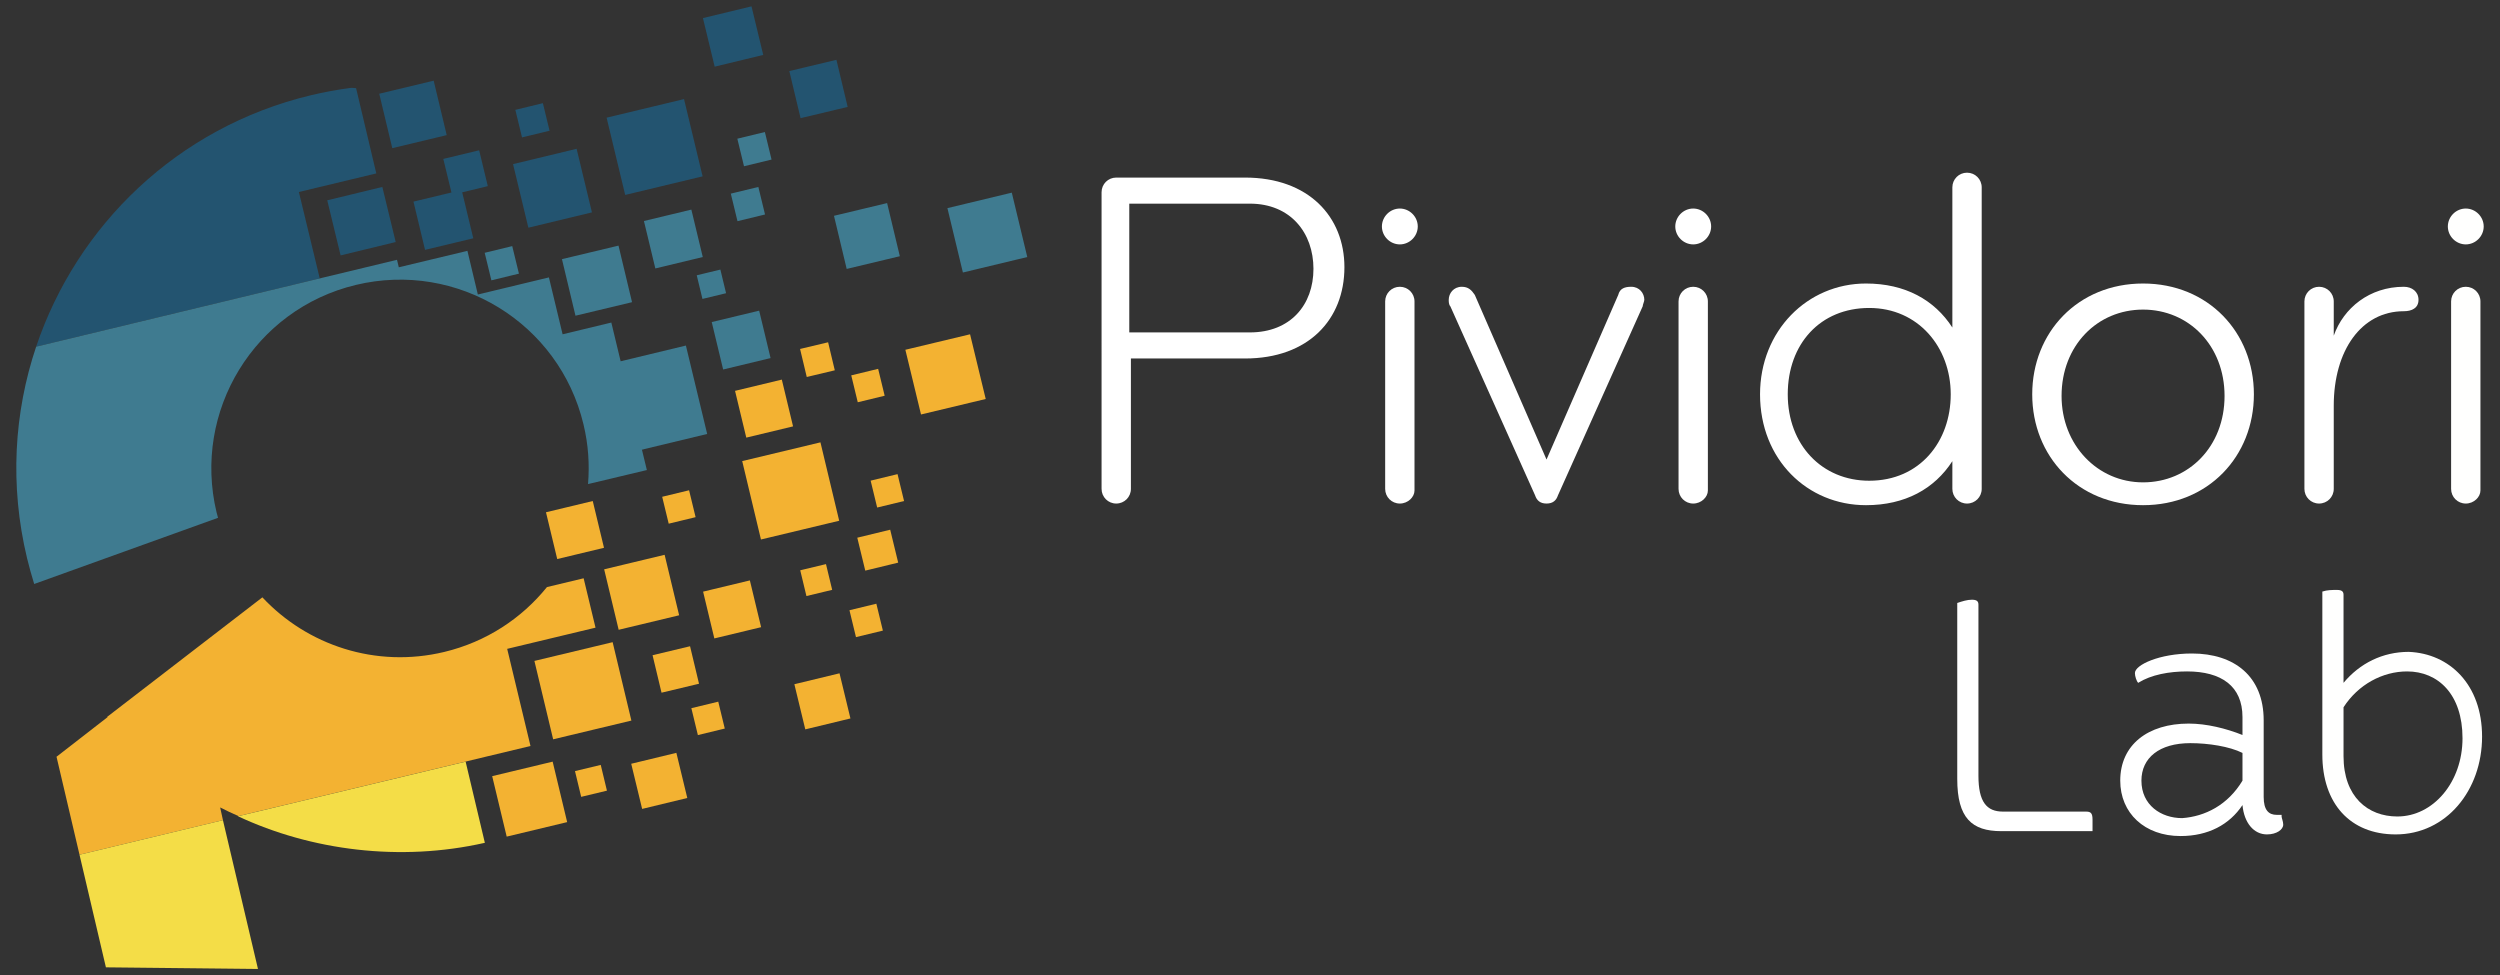 <?xml version="1.0" encoding="UTF-8" standalone="no"?>
<!-- Generator: Adobe Illustrator 24.0.1, SVG Export Plug-In . SVG Version: 6.00 Build 0)  -->

<svg
   version="1.1"
   id="Layer_1"
   x="0px"
   y="0px"
   viewBox="0 0 153.386 59.84"
   xml:space="preserve"
   sodipodi:docname="new_white.svg"
   width="153.386"
   height="59.84"
   inkscape:version="1.2 (dc2aedaf03, 2022-05-15)"
   xmlns:inkscape="http://www.inkscape.org/namespaces/inkscape"
   xmlns:sodipodi="http://sodipodi.sourceforge.net/DTD/sodipodi-0.dtd"
   xmlns="http://www.w3.org/2000/svg"
   xmlns:svg="http://www.w3.org/2000/svg"><rect x="0" y="0" width="153.386" height="59.84" fill="#333333" stroke="none"/><defs
   id="defs1003" /><sodipodi:namedview
   id="namedview1001"
   pagecolor="#ffffff"
   bordercolor="#000000"
   borderopacity="0.25"
   inkscape:showpageshadow="2"
   inkscape:pageopacity="0.0"
   inkscape:pagecheckerboard="0"
   inkscape:deskcolor="#d1d1d1"
   showgrid="false"
   inkscape:zoom="5.0769627"
   inkscape:cx="57.022282"
   inkscape:cy="28.954319"
   inkscape:window-width="1708"
   inkscape:window-height="1331"
   inkscape:window-x="1724"
   inkscape:window-y="64"
   inkscape:window-maximized="0"
   inkscape:current-layer="g968" />
<style
   type="text/css"
   id="style942">
	.st0{fill:#06304C;}
	.st1{fill-rule:evenodd;clip-rule:evenodd;fill:#F3B232;}
	.st2{fill-rule:evenodd;clip-rule:evenodd;fill:#F4DD47;}
	.st3{fill-rule:evenodd;clip-rule:evenodd;fill:#235470;}
	.st4{fill-rule:evenodd;clip-rule:evenodd;fill:#3F7B90;}
</style>
<g
   id="g998"
   transform="translate(-8.804,-1.895)">
	
	
	
<g
   id="g1268"
   transform="translate(1,0.39)"><g
     id="g960">
		<path
   class="st0"
   d="m 84.19,23.5 h -7 v 8 c 0,0.5 -0.4,0.9 -0.9,0.9 -0.5,0 -0.9,-0.4 -0.9,-0.9 V 13.3 c 0,-0.5 0.4,-0.9 0.9,-0.9 h 7.9 c 3.9,0 6.1,2.4 6.1,5.5 0,3.2 -2.2,5.6 -6.1,5.6 z m 0.3,-9.5 h -7.4 v 7.9 h 7.4 c 2.5,0 3.9,-1.7 3.9,-3.9 0,-2.2 -1.4,-4 -3.9,-4 z"
   id="path944"
   style="fill:#ffffff;fill-opacity:1" />
		<path
   class="st0"
   d="m 93.69,14.3 c 0.6,0 1.1,0.5 1.1,1.1 0,0.6 -0.5,1.1 -1.1,1.1 -0.6,0 -1.1,-0.5 -1.1,-1.1 0,-0.6 0.5,-1.1 1.1,-1.1 z m 0,18.1 c -0.5,0 -0.9,-0.4 -0.9,-0.9 V 20 c 0,-0.5 0.4,-0.9 0.9,-0.9 0.5,0 0.9,0.4 0.9,0.9 v 11.6 c 0,0.4 -0.4,0.8 -0.9,0.8 z"
   id="path946"
   style="fill:#ffffff;fill-opacity:1" />
		<path
   class="st0"
   d="m 102.69,29.7 4.4,-10.1 c 0.1,-0.4 0.4,-0.5 0.8,-0.5 0.5,0 0.8,0.4 0.8,0.8 0,0.1 -0.1,0.3 -0.1,0.4 l -5.2,11.6 c -0.1,0.3 -0.3,0.5 -0.7,0.5 -0.4,0 -0.6,-0.2 -0.7,-0.5 l -5.2,-11.6 c -0.1,-0.1 -0.1,-0.3 -0.1,-0.4 0,-0.4 0.3,-0.8 0.8,-0.8 0.4,0 0.6,0.2 0.8,0.5 z"
   id="path948"
   style="fill:#ffffff;fill-opacity:1" />
		<path
   class="st0"
   d="m 111.69,14.3 c 0.6,0 1.1,0.5 1.1,1.1 0,0.6 -0.5,1.1 -1.1,1.1 -0.6,0 -1.1,-0.5 -1.1,-1.1 0,-0.6 0.5,-1.1 1.1,-1.1 z m 0,18.1 c -0.5,0 -0.9,-0.4 -0.9,-0.9 V 20 c 0,-0.5 0.4,-0.9 0.9,-0.9 0.5,0 0.9,0.4 0.9,0.9 v 11.6 c 0,0.4 -0.4,0.8 -0.9,0.8 z"
   id="path950"
   style="fill:#ffffff;fill-opacity:1" />
		<path
   class="st0"
   d="m 127.59,29.8 c -1.1,1.7 -2.9,2.7 -5.3,2.7 -3.6,0 -6.5,-2.8 -6.5,-6.8 0,-3.9 2.9,-6.8 6.5,-6.8 2.4,0 4.2,1 5.3,2.7 V 13 c 0,-0.5 0.4,-0.9 0.9,-0.9 0.5,0 0.9,0.4 0.9,0.9 v 18.5 c 0,0.5 -0.4,0.9 -0.9,0.9 -0.5,0 -0.9,-0.4 -0.9,-0.9 z m -5.1,1.2 c 3.1,0 5,-2.4 5,-5.3 0,-2.9 -2,-5.3 -5,-5.3 -3,0 -5,2.2 -5,5.3 0,3.1 2.1,5.3 5,5.3 z"
   id="path952"
   style="fill:#ffffff;fill-opacity:1" />
		<path
   class="st0"
   d="m 139.29,32.5 c -4,0 -6.8,-3 -6.8,-6.8 0,-3.8 2.8,-6.8 6.8,-6.8 4,0 6.8,3 6.8,6.8 0,3.8 -2.8,6.8 -6.8,6.8 z m 0,-12 c -2.8,0 -5,2.2 -5,5.3 0,3 2.2,5.3 5,5.3 2.8,0 5,-2.2 5,-5.3 0,-3.1 -2.2,-5.3 -5,-5.3 z"
   id="path954"
   style="fill:#ffffff;fill-opacity:1" />
		<path
   class="st0"
   d="m 155.29,20.6 c -2.6,0 -4.3,2.4 -4.3,5.8 v 5.1 c 0,0.5 -0.4,0.9 -0.9,0.9 -0.5,0 -0.9,-0.4 -0.9,-0.9 V 20 c 0,-0.5 0.4,-0.9 0.9,-0.9 0.5,0 0.9,0.4 0.9,0.9 v 2.1 c 0.6,-1.7 2.2,-3 4.3,-3 0.5,0 0.9,0.3 0.9,0.8 0,0.5 -0.4,0.7 -0.9,0.7 z"
   id="path956"
   style="fill:#ffffff;fill-opacity:1" />
		<path
   class="st0"
   d="m 159.09,14.3 c 0.6,0 1.1,0.5 1.1,1.1 0,0.6 -0.5,1.1 -1.1,1.1 -0.6,0 -1.1,-0.5 -1.1,-1.1 0,-0.6 0.5,-1.1 1.1,-1.1 z m 0,18.1 c -0.5,0 -0.9,-0.4 -0.9,-0.9 V 20 c 0,-0.5 0.4,-0.9 0.9,-0.9 0.5,0 0.9,0.4 0.9,0.9 v 11.6 c 0,0.4 -0.4,0.8 -0.9,0.8 z"
   id="path958"
   style="fill:#fffffe;fill-opacity:1" />
	</g><g
     id="g968">
		<path
   class="st0"
   d="m 130.59,52.5 c -1.8,0 -2.7,-0.8 -2.7,-3.2 V 38.5 c 0.3,-0.1 0.6,-0.2 0.9,-0.2 0.3,0 0.4,0.1 0.4,0.3 v 10.5 c 0,1.6 0.5,2.2 1.5,2.2 h 5.1 c 0.3,0 0.4,0.1 0.4,0.5 v 0.7 z"
   id="path962"
   style="fill:#ffffff;fill-opacity:1" />
		<path
   class="st0"
   d="m 147.79,51.6 c 0,0.1 0.1,0.3 0.1,0.5 0,0.3 -0.4,0.6 -1,0.6 -0.8,0 -1.4,-0.7 -1.5,-1.8 -0.8,1.2 -2.1,1.9 -3.8,1.9 -2.2,0 -3.7,-1.4 -3.7,-3.4 0,-2.2 1.7,-3.5 4.2,-3.5 1.1,0 2.3,0.3 3.3,0.7 v -1.1 c 0,-1.9 -1.3,-2.8 -3.4,-2.8 -1.1,0 -2.2,0.2 -3,0.7 -0.1,-0.1 -0.2,-0.4 -0.2,-0.6 0,-0.5 1.5,-1.2 3.5,-1.2 2.6,0 4.4,1.4 4.4,4.1 v 4.7 c 0,0.8 0.3,1.1 0.8,1.1 h 0.3 z m -2.4,-2.2 v -1.7 c -0.8,-0.4 -2.1,-0.6 -3.2,-0.6 -1.9,0 -3,0.9 -3,2.3 0,1.5 1.2,2.3 2.5,2.3 1.4,-0.1 2.8,-0.8 3.7,-2.3 z"
   id="path964"
   style="fill:#ffffff;fill-opacity:1" />
		<path
   class="st0"
   d="m 160.09,46.7 c 0,3.3 -2.2,6 -5.3,6 -2.8,0 -4.5,-1.9 -4.5,-4.9 v -10 c 0.3,-0.1 0.6,-0.1 0.9,-0.1 0.3,0 0.4,0.1 0.4,0.3 v 5.4 c 1,-1.2 2.4,-1.9 4,-1.9 2.5,0.1 4.5,2 4.5,5.2 z m -8.5,-1.8 v 3 c 0,2.5 1.5,3.7 3.3,3.7 2.2,0 4,-2.1 4,-4.8 0,-2.7 -1.5,-4.1 -3.4,-4.1 -1.5,0 -3,0.8 -3.9,2.2 z"
   id="path966"
   style="fill:#fffffe;fill-opacity:1" />
	</g><g
     id="g34"
     transform="translate(6.582,0.895)">
		<path
   class="st0"
   d="M 3.44,21.88 25.58,16.56"
   id="path4"
   style="clip-rule:evenodd;fill:#235470;fill-rule:evenodd" />
		<g
   id="g10">
			<path
   class="st0"
   d="m 3.44,21.88 17.4,-4.19 -1.28,-5.3 4.75,-1.14 -1.24,-5.23 C 22.97,6.01 22.86,6 22.76,6 21.93,6.11 21.1,6.26 20.27,6.46 12.09,8.43 5.94,14.45 3.44,21.88"
   id="path6"
   style="clip-rule:evenodd;fill:#235470;fill-rule:evenodd" />
			<path
   class="st0"
   d="m 34.53,6.94 -1.69,0.41 0.41,1.69 1.69,-0.41 z m -7.23,9 2.96,-0.71 -0.68,-2.82 1.57,-0.38 -0.53,-2.2 -2.2,0.53 0.5,2.06 -2.33,0.56 z m -2.62,-3.86 -3.38,0.82 0.82,3.38 3.38,-0.82 z m 8.96,2.5 3.9,-0.94 -0.94,-3.9 -3.9,0.94 z m 5.94,-2.01 4.75,-1.14 -1.14,-4.74 -4.75,1.14 z M 47.33,1 44.35,1.72 45.07,4.7 48.05,3.98 Z m 5.21,3.28 -2.89,0.69 0.69,2.89 2.89,-0.69 z M 25.29,9.7 28.63,8.9 27.83,5.56 24.49,6.36 Z"
   id="path8"
   style="clip-rule:evenodd;fill:#235470;fill-rule:evenodd" />
		</g>
		<g
   id="g18">
			
				<rect
   x="38.46"
   y="22.41"
   transform="matrix(0.972,-0.234,0.234,0.972,-4.746,10.334)"
   class="st1"
   width="5.58"
   height="5.58"
   id="rect12"
   style="clip-rule:evenodd;fill:#3f7b90;fill-rule:evenodd" />
			<path
   class="st1"
   d="m 43.64,13.47 -2.91,0.7 0.7,2.91 2.91,-0.7 z m 4.11,-1.39 -1.69,0.41 0.41,1.69 1.69,-0.41 z m 0.05,7.59 -2.91,0.7 0.7,2.91 2.91,-0.7 z m -15.15,-3.96 -1.69,0.41 0.41,1.69 1.69,-0.41 z m 6.52,-0.03 -3.47,0.83 0.83,3.47 3.47,-0.83 z m 8.98,-6.97 -1.69,0.41 0.41,1.69 1.69,-0.41 z m -2.73,8.44 -1.45,0.35 0.35,1.45 1.45,-0.35 z m 10.23,-4.08 -3.26,0.78 0.78,3.26 3.26,-0.78 z m 7.65,-0.64 -3.95,0.95 0.95,3.95 3.95,-0.95 z"
   id="path14"
   style="clip-rule:evenodd;fill:#3f7b90;fill-rule:evenodd" />
			<path
   class="st1"
   d="M 40.91,29.45 40.17,26.39 38.73,20.4 35.74,21.12 34.9,17.63 30.54,18.68 29.9,16 25.69,17.01 25.58,16.55 3.44,21.88 c -1.36,4.05 -1.63,8.51 -0.56,12.97 0.13,0.54 0.28,1.07 0.44,1.59 L 14.6,32.38 c -0.03,-0.11 -0.06,-0.22 -0.09,-0.33 -1.49,-6.22 2.33,-12.47 8.55,-13.96 6.22,-1.49 12.47,2.33 13.96,8.55 0.3,1.24 0.38,2.47 0.28,3.67 z"
   id="path16"
   style="clip-rule:evenodd;fill:#3f7b90;fill-rule:evenodd" />
		</g>
		<g
   id="g26">
			<path
   class="st2"
   d="m 55.04,31.75 1.65,-0.4 -0.4,-1.65 -1.65,0.4 z m -11,13.96 1.65,-0.4 -0.4,-1.65 -1.65,0.4 z m 9.81,-20.42 1.65,-0.4 -0.4,-1.65 -1.65,0.4 z m -5.94,8.42 4.8,-1.15 -1.15,-4.81 -4.8,1.15 z m -5.66,-0.97 1.65,-0.4 -0.4,-1.65 -1.65,0.4 z m 12.06,2.88 2.02,-0.49 -0.49,-2.02 -2.02,0.49 z m -0.57,4.08 1.65,-0.4 -0.4,-1.65 -1.65,0.4 z m -3.11,5.66 2.77,-0.67 -0.67,-2.77 -2.77,0.67 z m 7.1,-19.32 3.97,-0.95 -0.96,-3.97 -3.97,0.95 z m -17.11,24.2 2.77,-0.67 -0.67,-2.77 -2.77,0.67 z m -5.46,-4.27 4.8,-1.15 -1.15,-4.81 -4.8,1.15 z m -2.85,5.97 3.71,-0.89 -0.89,-3.71 -3.71,0.89 z m 4.57,-2.44 1.58,-0.38 -0.38,-1.58 -1.58,0.38 z m 8.17,-9.72 2.87,-0.69 -0.69,-2.87 -2.87,0.69 z m 1.96,-12.32 2.87,-0.69 -0.69,-2.87 -2.87,0.69 z m -5.2,15.65 2.3,-0.55 -0.55,-2.3 -2.3,0.55 z M 39.18,39.25 42.89,38.36 42,34.65 38.29,35.54 Z m -3.77,-4.34 2.87,-0.69 -0.69,-2.87 -2.87,0.69 z M 50.7,37.18 52.28,36.8 51.9,35.22 50.32,35.6 Z m 1.33,-15.57 -1.72,0.41 0.41,1.72 1.72,-0.41 z"
   id="path20"
   style="clip-rule:evenodd;fill:#f3b232;fill-rule:evenodd" />
			<g
   id="g24">
				<path
   class="st2"
   d="m 14.73,50.15 c 0.36,0.19 0.74,0.36 1.12,0.53 l 17.92,-4.3 -1.43,-5.96 5.42,-1.3 -0.73,-3.03 -2.25,0.54 c -1.55,1.92 -3.72,3.36 -6.3,3.98 -4.2,1.01 -8.41,-0.41 -11.16,-3.35 L 7.8,44.59 c 0.01,0.01 0.01,0.01 0.02,0.02 l -3.13,2.43 1.41,6.01 8.8,-2.12 z"
   id="path22"
   style="clip-rule:evenodd;fill:#f3b232;fill-rule:evenodd" />
			</g>
		</g>
		<g
   id="g32">
			<polygon
   class="st3"
   points="7.72,59.96 6.1,53.05 14.9,50.93 17.05,60.06 "
   id="polygon28"
   style="clip-rule:evenodd;fill:#f4dd47;fill-rule:evenodd" />
			<path
   class="st3"
   d="m 30.97,52.32 c -5.2,1.18 -10.66,0.47 -15.15,-1.63 l 13.97,-3.35 v 0 z"
   id="path30"
   style="clip-rule:evenodd;fill:#f4dd47;fill-rule:evenodd" />
		</g>
	</g></g></g>
</svg>
